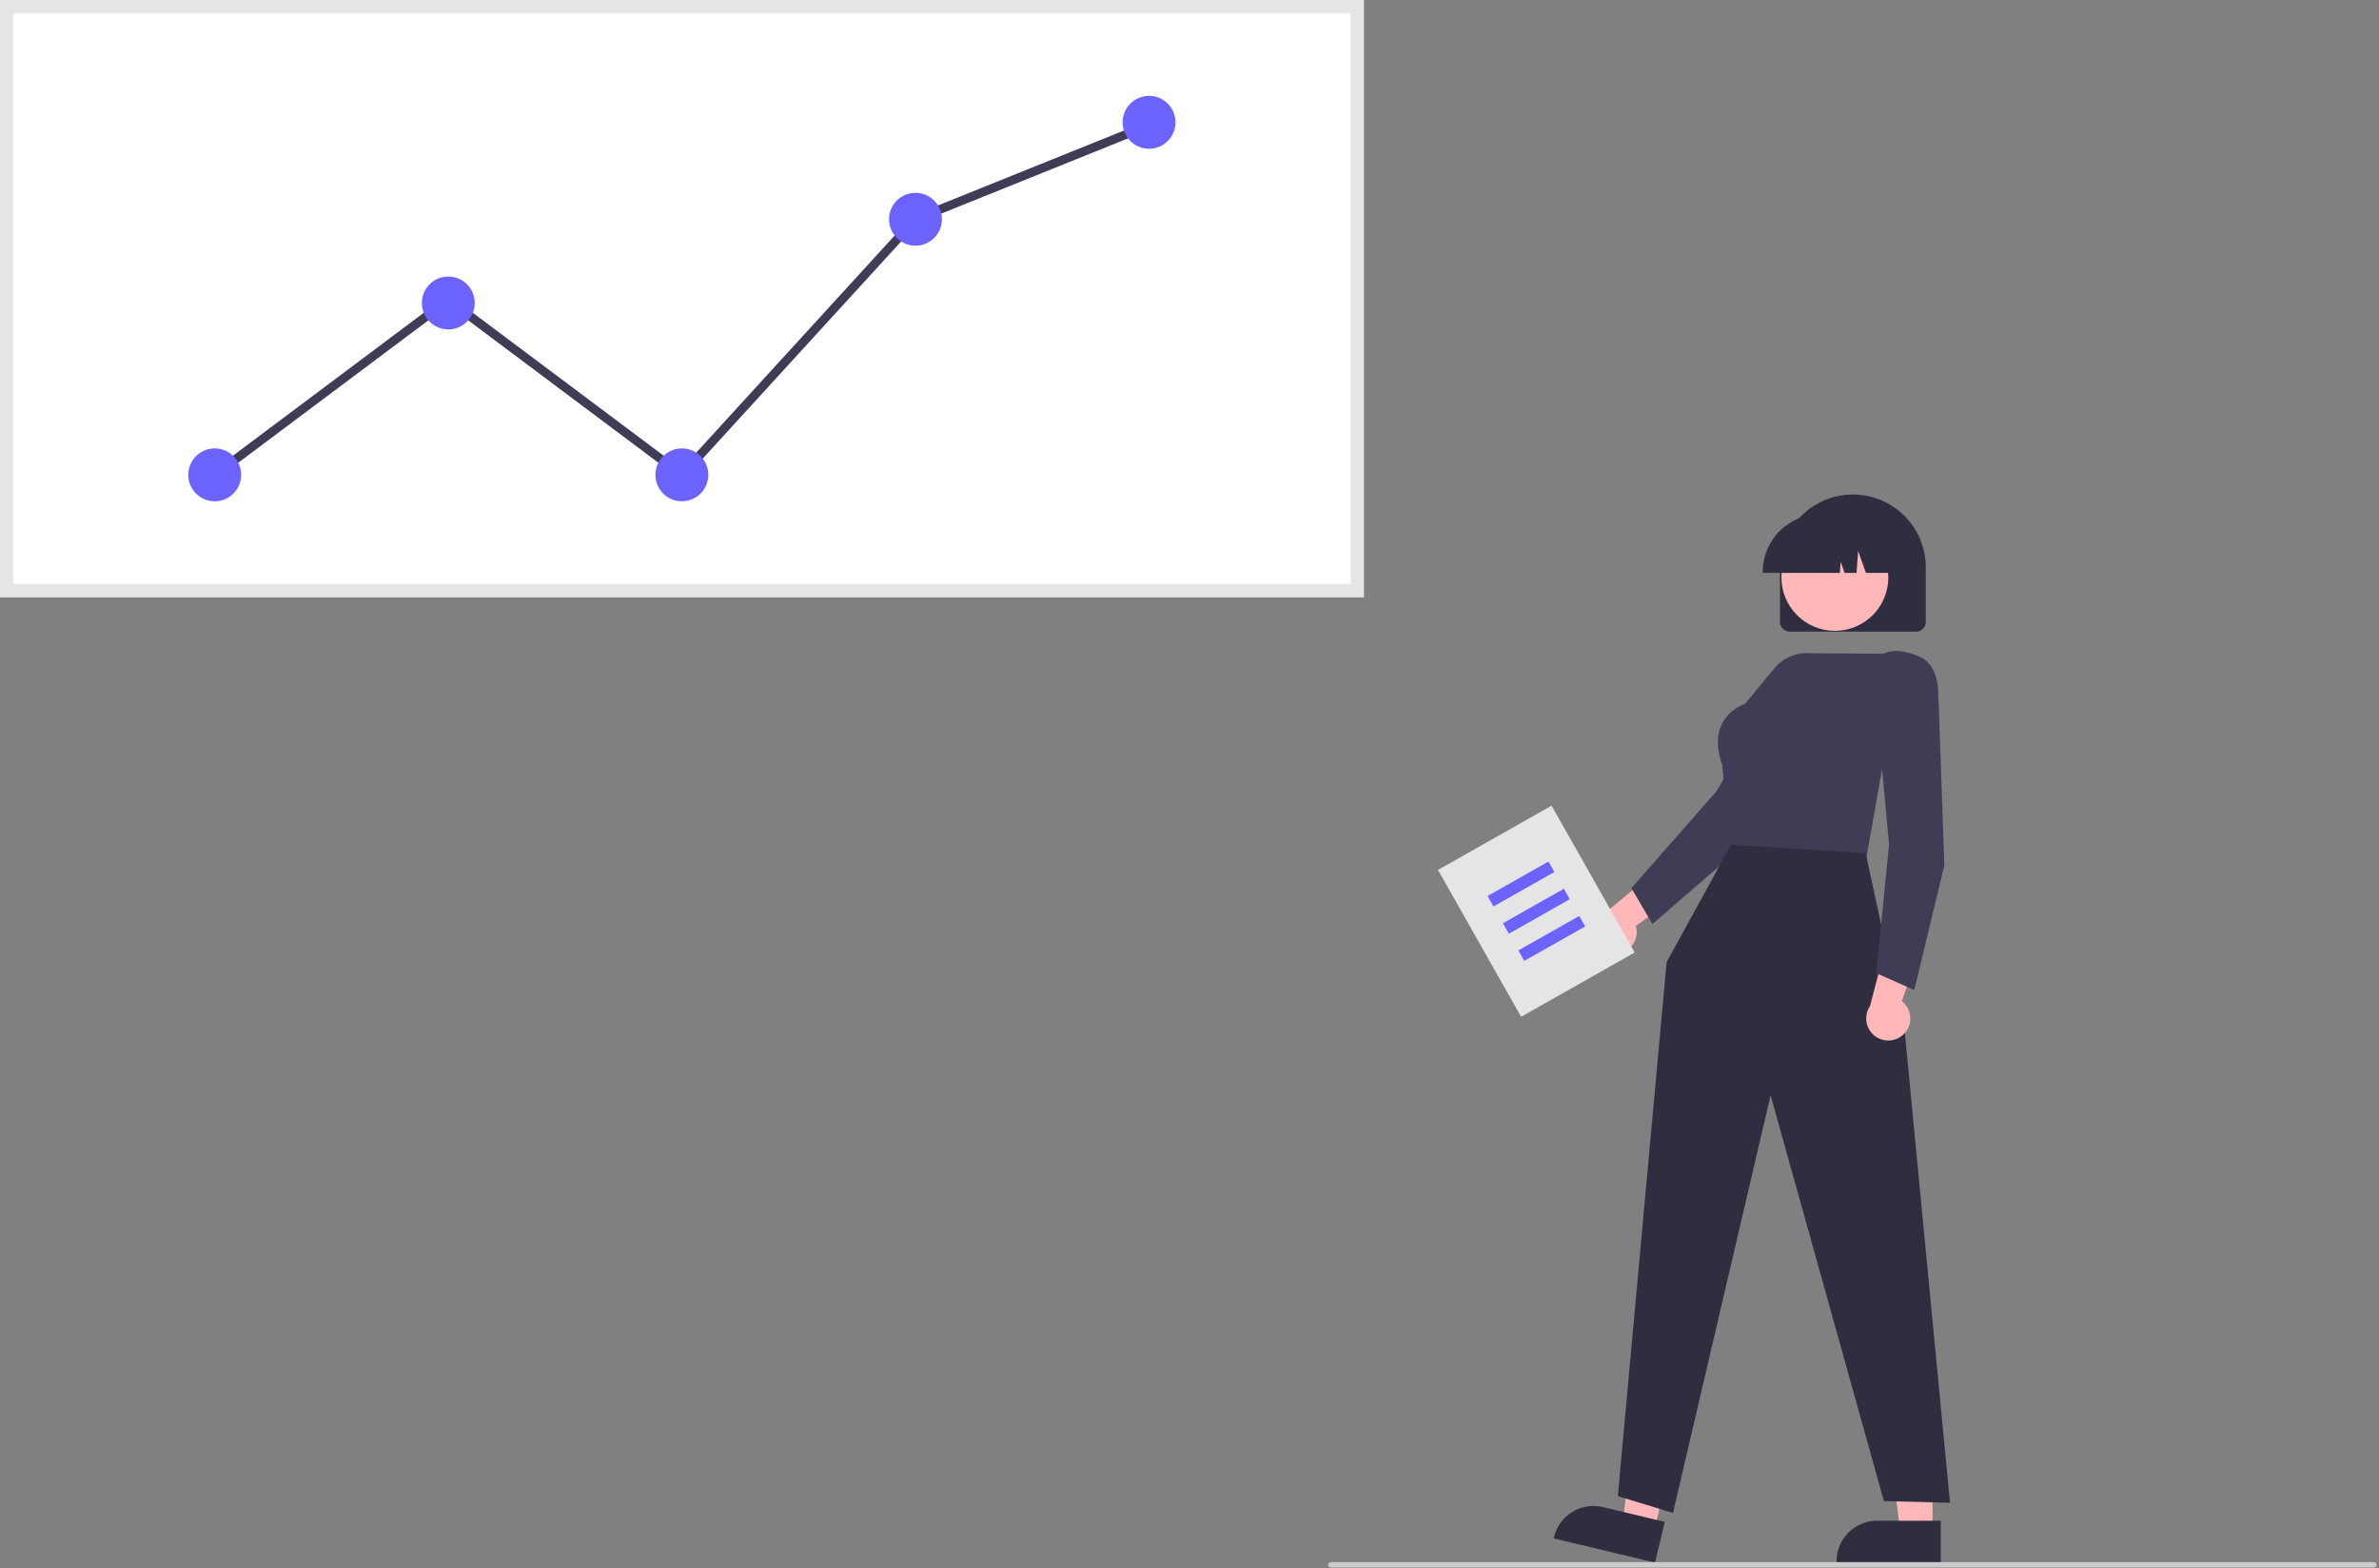 <svg width="869" height="573" viewBox="0 0 869 573" fill="none" xmlns="http://www.w3.org/2000/svg">
<rect x="0" y="0" width="869" height="573" fill="#808080" stroke="none"/>
<g clip-path="url(#clip0_12_2)">
<path d="M590.742 348.464C591.905 348.336 593.026 347.954 594.025 347.346C595.024 346.739 595.878 345.919 596.527 344.945C597.175 343.971 597.602 342.867 597.777 341.711C597.953 340.554 597.873 339.373 597.542 338.251L620.681 321.723L606.892 316.414L587.033 332.923C585.184 333.602 583.649 334.937 582.719 336.673C581.788 338.409 581.527 340.425 581.984 342.341C582.442 344.257 583.586 345.938 585.2 347.067C586.814 348.195 588.786 348.692 590.742 348.464Z" fill="#FFB7B7"/>
<path d="M603.588 337.579L595.912 324.469L596.075 324.283L627.046 289.023L651.092 248.016L671.974 250.677L672.282 256.989L672.219 257.083L639.044 306.953L639.009 306.983L603.588 337.579Z" fill="#3F3D56"/>
<path d="M597.123 347.983L555.635 371.463L525.273 317.817L566.761 294.337L597.123 347.983Z" fill="#E5E5E5"/>
<path d="M565.615 314.755L543.368 327.346L545.531 331.168L567.778 318.577L565.615 314.755Z" fill="#6C63FF"/>
<path d="M571.24 324.693L548.993 337.284L551.156 341.107L573.403 328.516L571.24 324.693Z" fill="#6C63FF"/>
<path d="M576.864 334.632L554.618 347.223L556.781 351.045L579.028 338.455L576.864 334.632Z" fill="#6C63FF"/>
<path d="M705.915 559.425H694.107L688.489 513.877L705.917 513.878L705.915 559.425Z" fill="#FFB7B7"/>
<path d="M708.927 570.872L670.851 570.87V570.389C670.851 566.458 672.412 562.689 675.192 559.91C677.971 557.13 681.74 555.569 685.671 555.569L708.927 555.57L708.927 570.872Z" fill="#2F2E41"/>
<path d="M604.285 559.039L592.8 556.296L597.913 510.689L614.864 514.737L604.285 559.039Z" fill="#FFB7B7"/>
<path d="M604.556 570.872L567.521 562.029L567.633 561.56C568.546 557.737 570.94 554.433 574.289 552.375C577.638 550.318 581.667 549.674 585.49 550.587L608.111 555.988L604.556 570.872Z" fill="#2F2E41"/>
<path d="M650.179 227.192V207.315C650.177 203.816 650.864 200.35 652.202 197.117C653.539 193.883 655.501 190.945 657.974 188.47C660.448 185.995 663.385 184.032 666.618 182.692C669.85 181.353 673.315 180.663 676.814 180.663C680.313 180.663 683.778 181.353 687.011 182.692C690.244 184.032 693.18 185.995 695.654 188.47C698.128 190.945 700.089 193.883 701.427 197.117C702.764 200.35 703.452 203.816 703.45 207.315V227.192C703.448 228.14 703.071 229.05 702.4 229.721C701.73 230.391 700.82 230.769 699.872 230.77H653.757C652.808 230.769 651.899 230.391 651.228 229.721C650.557 229.05 650.18 228.14 650.179 227.192Z" fill="#2F2E41"/>
<path d="M670.241 230.468C681.026 230.468 689.769 221.724 689.769 210.939C689.769 200.154 681.026 191.411 670.241 191.411C659.456 191.411 650.713 200.154 650.713 210.939C650.713 221.724 659.456 230.468 670.241 230.468Z" fill="#FFB7B7"/>
<path d="M643.878 208.905C643.884 203.319 646.106 197.963 650.056 194.013C654.006 190.063 659.361 187.841 664.947 187.835H668.923C674.509 187.841 679.865 190.063 683.815 194.013C687.764 197.963 689.986 203.319 689.993 208.905V209.302H681.591L678.726 201.279L678.153 209.302H673.811L672.365 205.254L672.076 209.302H643.878V208.905Z" fill="#2F2E41"/>
<path d="M681.631 314.007L631.91 312.115L629.13 279.586C626.987 273.632 626.952 268.52 629.028 264.392C630.812 261.001 633.811 258.41 637.424 257.135L648.304 243.994C649.704 242.305 651.461 240.948 653.45 240.021C655.439 239.094 657.608 238.621 659.802 238.635L688.069 238.828C688.751 238.418 692.884 236.318 701.035 239.851C709.876 243.684 707.823 256.995 707.801 257.129L707.781 257.254L707.684 257.336L688.88 273.171L681.631 314.007Z" fill="#3F3D56"/>
<path d="M632.306 308.619L608.787 351.499L590.956 546.581L611.102 552.734L646.764 400.129L688.15 548.404L712.3 549.009L695.857 377.898L681.487 311.649L632.306 308.619Z" fill="#2F2E41"/>
<path d="M695.141 378.038C696.012 377.257 696.7 376.294 697.159 375.218C697.617 374.141 697.833 372.978 697.793 371.809C697.753 370.639 697.457 369.493 696.926 368.451C696.395 367.409 695.642 366.495 694.72 365.776L703.902 338.864L689.6 342.579L683.074 367.566C681.967 369.195 681.496 371.174 681.751 373.127C682.006 375.08 682.968 376.871 684.456 378.162C685.943 379.453 687.853 380.153 689.822 380.131C691.791 380.108 693.684 379.363 695.141 378.038Z" fill="#FFB7B7"/>
<path d="M699.242 361.707L685.367 355.522L690.029 308.576L685.69 261.237L704.214 251.237L708.141 256.188L708.144 256.301L710.225 316.161L710.214 316.207L699.242 361.707Z" fill="#3F3D56"/>
<path d="M498.162 218.162H0V0H498.162L498.162 218.162Z" fill="white"/>
<path d="M498.162 218.162H0V0H498.162L498.162 218.162ZM4.819 213.343H493.343V4.819H4.819V213.343Z" fill="#E5E5E5"/>
<path d="M249.285 175.642L163.756 111.579L79.396 174.766L77.465 172.189L163.756 107.556L248.877 171.313L333.465 78.746L333.805 78.609L419.13 44.23L420.333 47.217L335.348 81.458L249.285 175.642Z" fill="#3F3D56"/>
<path d="M78.43 183.137C83.765 183.137 88.09 178.812 88.09 173.477C88.09 168.143 83.765 163.818 78.43 163.818C73.095 163.818 68.771 168.143 68.771 173.477C68.771 178.812 73.095 183.137 78.43 183.137Z" fill="#6C63FF"/>
<path d="M163.756 120.35C169.09 120.35 173.415 116.026 173.415 110.691C173.415 105.356 169.09 101.031 163.756 101.031C158.421 101.031 154.096 105.356 154.096 110.691C154.096 116.026 158.421 120.35 163.756 120.35Z" fill="#6C63FF"/>
<path d="M249.081 183.137C254.416 183.137 258.741 178.812 258.741 173.477C258.741 168.143 254.416 163.818 249.081 163.818C243.746 163.818 239.422 168.143 239.422 173.477C239.422 178.812 243.746 183.137 249.081 183.137Z" fill="#6C63FF"/>
<path d="M334.406 89.762C339.741 89.762 344.066 85.437 344.066 80.103C344.066 74.768 339.741 70.443 334.406 70.443C329.072 70.443 324.747 74.768 324.747 80.103C324.747 85.437 329.072 89.762 334.406 89.762Z" fill="#6C63FF"/>
<path d="M419.732 54.344C425.066 54.344 429.391 50.019 429.391 44.684C429.391 39.35 425.066 35.025 419.732 35.025C414.397 35.025 410.072 39.35 410.072 44.684C410.072 50.019 414.397 54.344 419.732 54.344Z" fill="#6C63FF"/>
<path d="M867.132 572.679H486.132C485.867 572.679 485.613 572.574 485.425 572.386C485.238 572.199 485.132 571.945 485.132 571.679C485.132 571.414 485.238 571.16 485.425 570.972C485.613 570.785 485.867 570.679 486.132 570.679H867.132C867.397 570.679 867.652 570.785 867.839 570.972C868.027 571.16 868.132 571.414 868.132 571.679C868.132 571.945 868.027 572.199 867.839 572.386C867.652 572.574 867.397 572.679 867.132 572.679Z" fill="#CBCBCB"/>
</g>
<defs>
<clipPath id="clip0_12_2">
<rect width="868.132" height="572.679" fill="white"/>
</clipPath>
</defs>
</svg>
